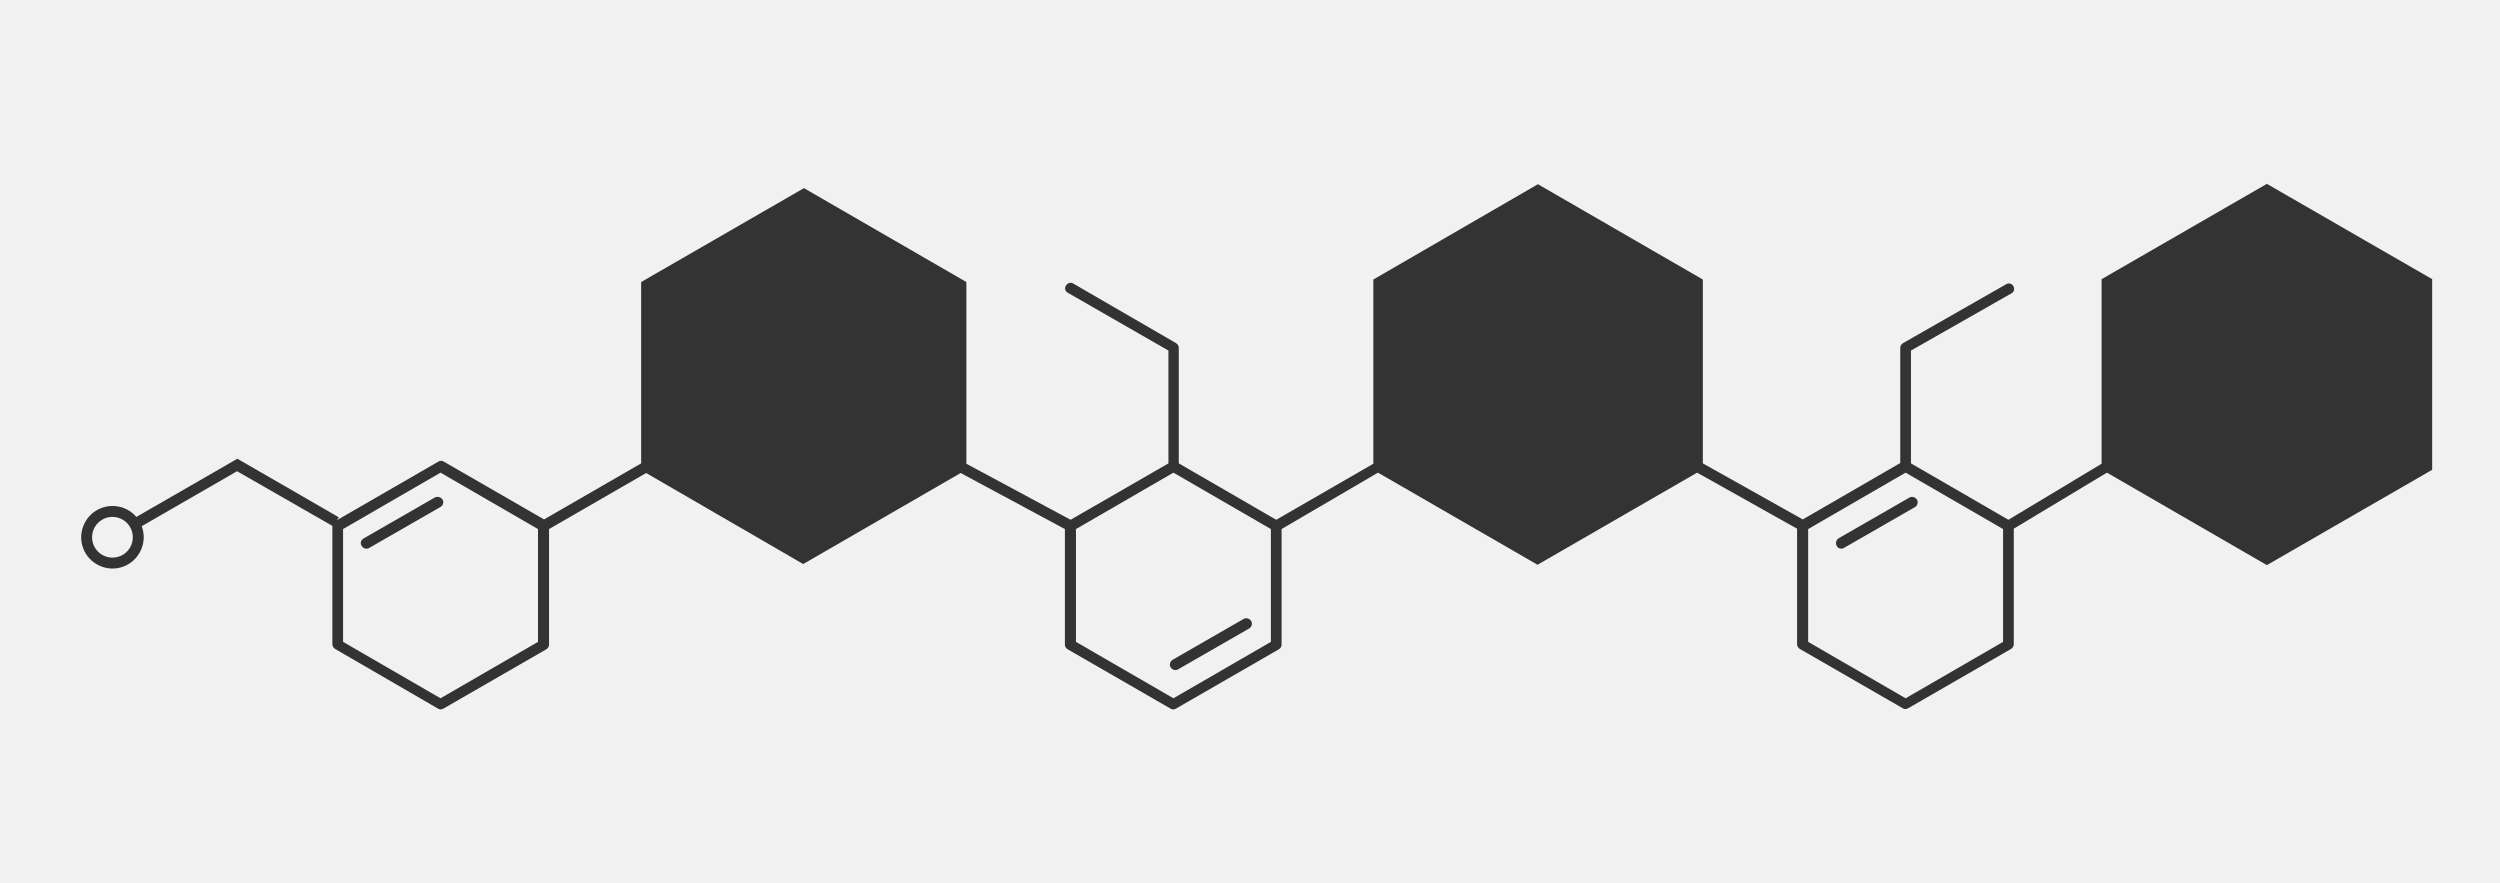 <?xml version="1.0" encoding="utf-8"?>
<!-- Generator: Adobe Illustrator 21.1.0, SVG Export Plug-In . SVG Version: 6.00 Build 0)  -->
<svg version="1.1" id="Layer_1" xmlns="http://www.w3.org/2000/svg" xmlns:xlink="http://www.w3.org/1999/xlink" x="0px" y="0px"
	 viewBox="0 0 700.3 247.4" style="enable-background:new 0 0 700.3 247.4;" xml:space="preserve">
<rect x="0" y="0" width="700.3" height="247.4" fill="#333333" stroke="none"/>
<style type="text/css">
	.st0{fill:#F1F1F1;}
</style>
<title>Ipad_1</title>
<path class="st0" d="M0,0v247.4h700.3V0H0z M681.3,131.6L635,158.3l-44.8-25.9l-26.1,15.7v32.4c0,0.5-0.3,1-0.8,1.3l-28.8,16.6
	c-0.5,0.3-1,0.3-1.5,0l-28.8-16.6c-0.5-0.3-0.8-0.8-0.8-1.3v-32.4l-28-15.7l-44.7,25.8l-44.7-25.8L359,148.2v32.4
	c0,0.5-0.3,1-0.8,1.3l-28.8,16.6c-0.5,0.3-1,0.3-1.5,0l-28.8-16.6c-0.5-0.3-0.8-0.8-0.8-1.3v-32.4l-29.2-15.7l-44.1,25.5L181,132.5
	l-27.2,15.7v32.4c0,0.5-0.3,1-0.8,1.3l-28.8,16.6c-0.5,0.3-1,0.3-1.5,0l-28.8-16.7c-0.5-0.3-0.8-0.8-0.8-1.3v-33.2L66.4,132
	l-26.7,15.4c1.7,4.5-0.6,9.6-5.1,11.3s-9.6-0.6-11.3-5.1c-1.7-4.5,0.6-9.6,5.1-11.3c3.5-1.3,7.4-0.3,9.8,2.5l28.3-16.3l28.4,16.4
	l-0.5,0.8l28.4-16.4c0.5-0.3,1-0.3,1.5,0l28.1,16.2l27.2-15.7V79l45.6-26.3L270.7,79v50.9l29.2,15.7l27.4-15.8V98.2L299.1,82
	c-0.7-0.4-1-1.3-0.5-2c0.4-0.7,1.3-1,2-0.6l28.8,16.7c0.5,0.3,0.8,0.8,0.8,1.3v32.4l27.3,15.8l27.2-15.7V78.3l46.1-26.7L477,78.3
	v51.5l28,15.7l27.3-15.8V97.4c0-0.5,0.3-1,0.8-1.3L562,79.6c0.7-0.4,1.6-0.2,2,0.6s0.2,1.6-0.6,2l-28.1,16v31.6l27.3,15.8l26.1-15.7
	V78.2L635,51.5l46.3,26.7L681.3,131.6z"/>
<path class="st0" d="M301.4,148.2v31.6l27.3,15.8l27.3-15.8v-31.6l-27.3-15.8L301.4,148.2z M350.5,174c0.4,0.7,0.1,1.6-0.5,2
	l-20,11.5c-0.7,0.4-1.6,0.2-2.1-0.6c-0.4-0.7-0.2-1.6,0.6-2.1l20-11.5C349.2,173,350.1,173.3,350.5,174
	C350.5,174,350.5,174,350.5,174z"/>
<path class="st0" d="M96.1,148.2v31.6l27.3,15.8l27.3-15.8v-31.6l-27.3-15.8L96.1,148.2z M124,140c0.4,0.7,0.1,1.6-0.6,2l-20,11.5
	c-0.7,0.4-1.6,0.2-2.1-0.6s-0.2-1.6,0.6-2.1l20-11.5C122.7,139,123.6,139.3,124,140C124,140,124,140,124,140z"/>
<path class="st0" d="M506.5,148.2v31.6l27.3,15.8l27.3-15.8v-31.6l-27.3-15.8L506.5,148.2z M537,140c0.4,0.7,0.1,1.6-0.5,2l-20,11.5
	c-0.7,0.4-1.6,0.2-2-0.6c-0.4-0.7-0.2-1.6,0.5-2.1l20-11.5C535.7,139,536.6,139.3,537,140C537,140,537,140,537,140z"/>
<circle class="st0" cx="31.5" cy="150.5" r="5.7"/>
</svg>
